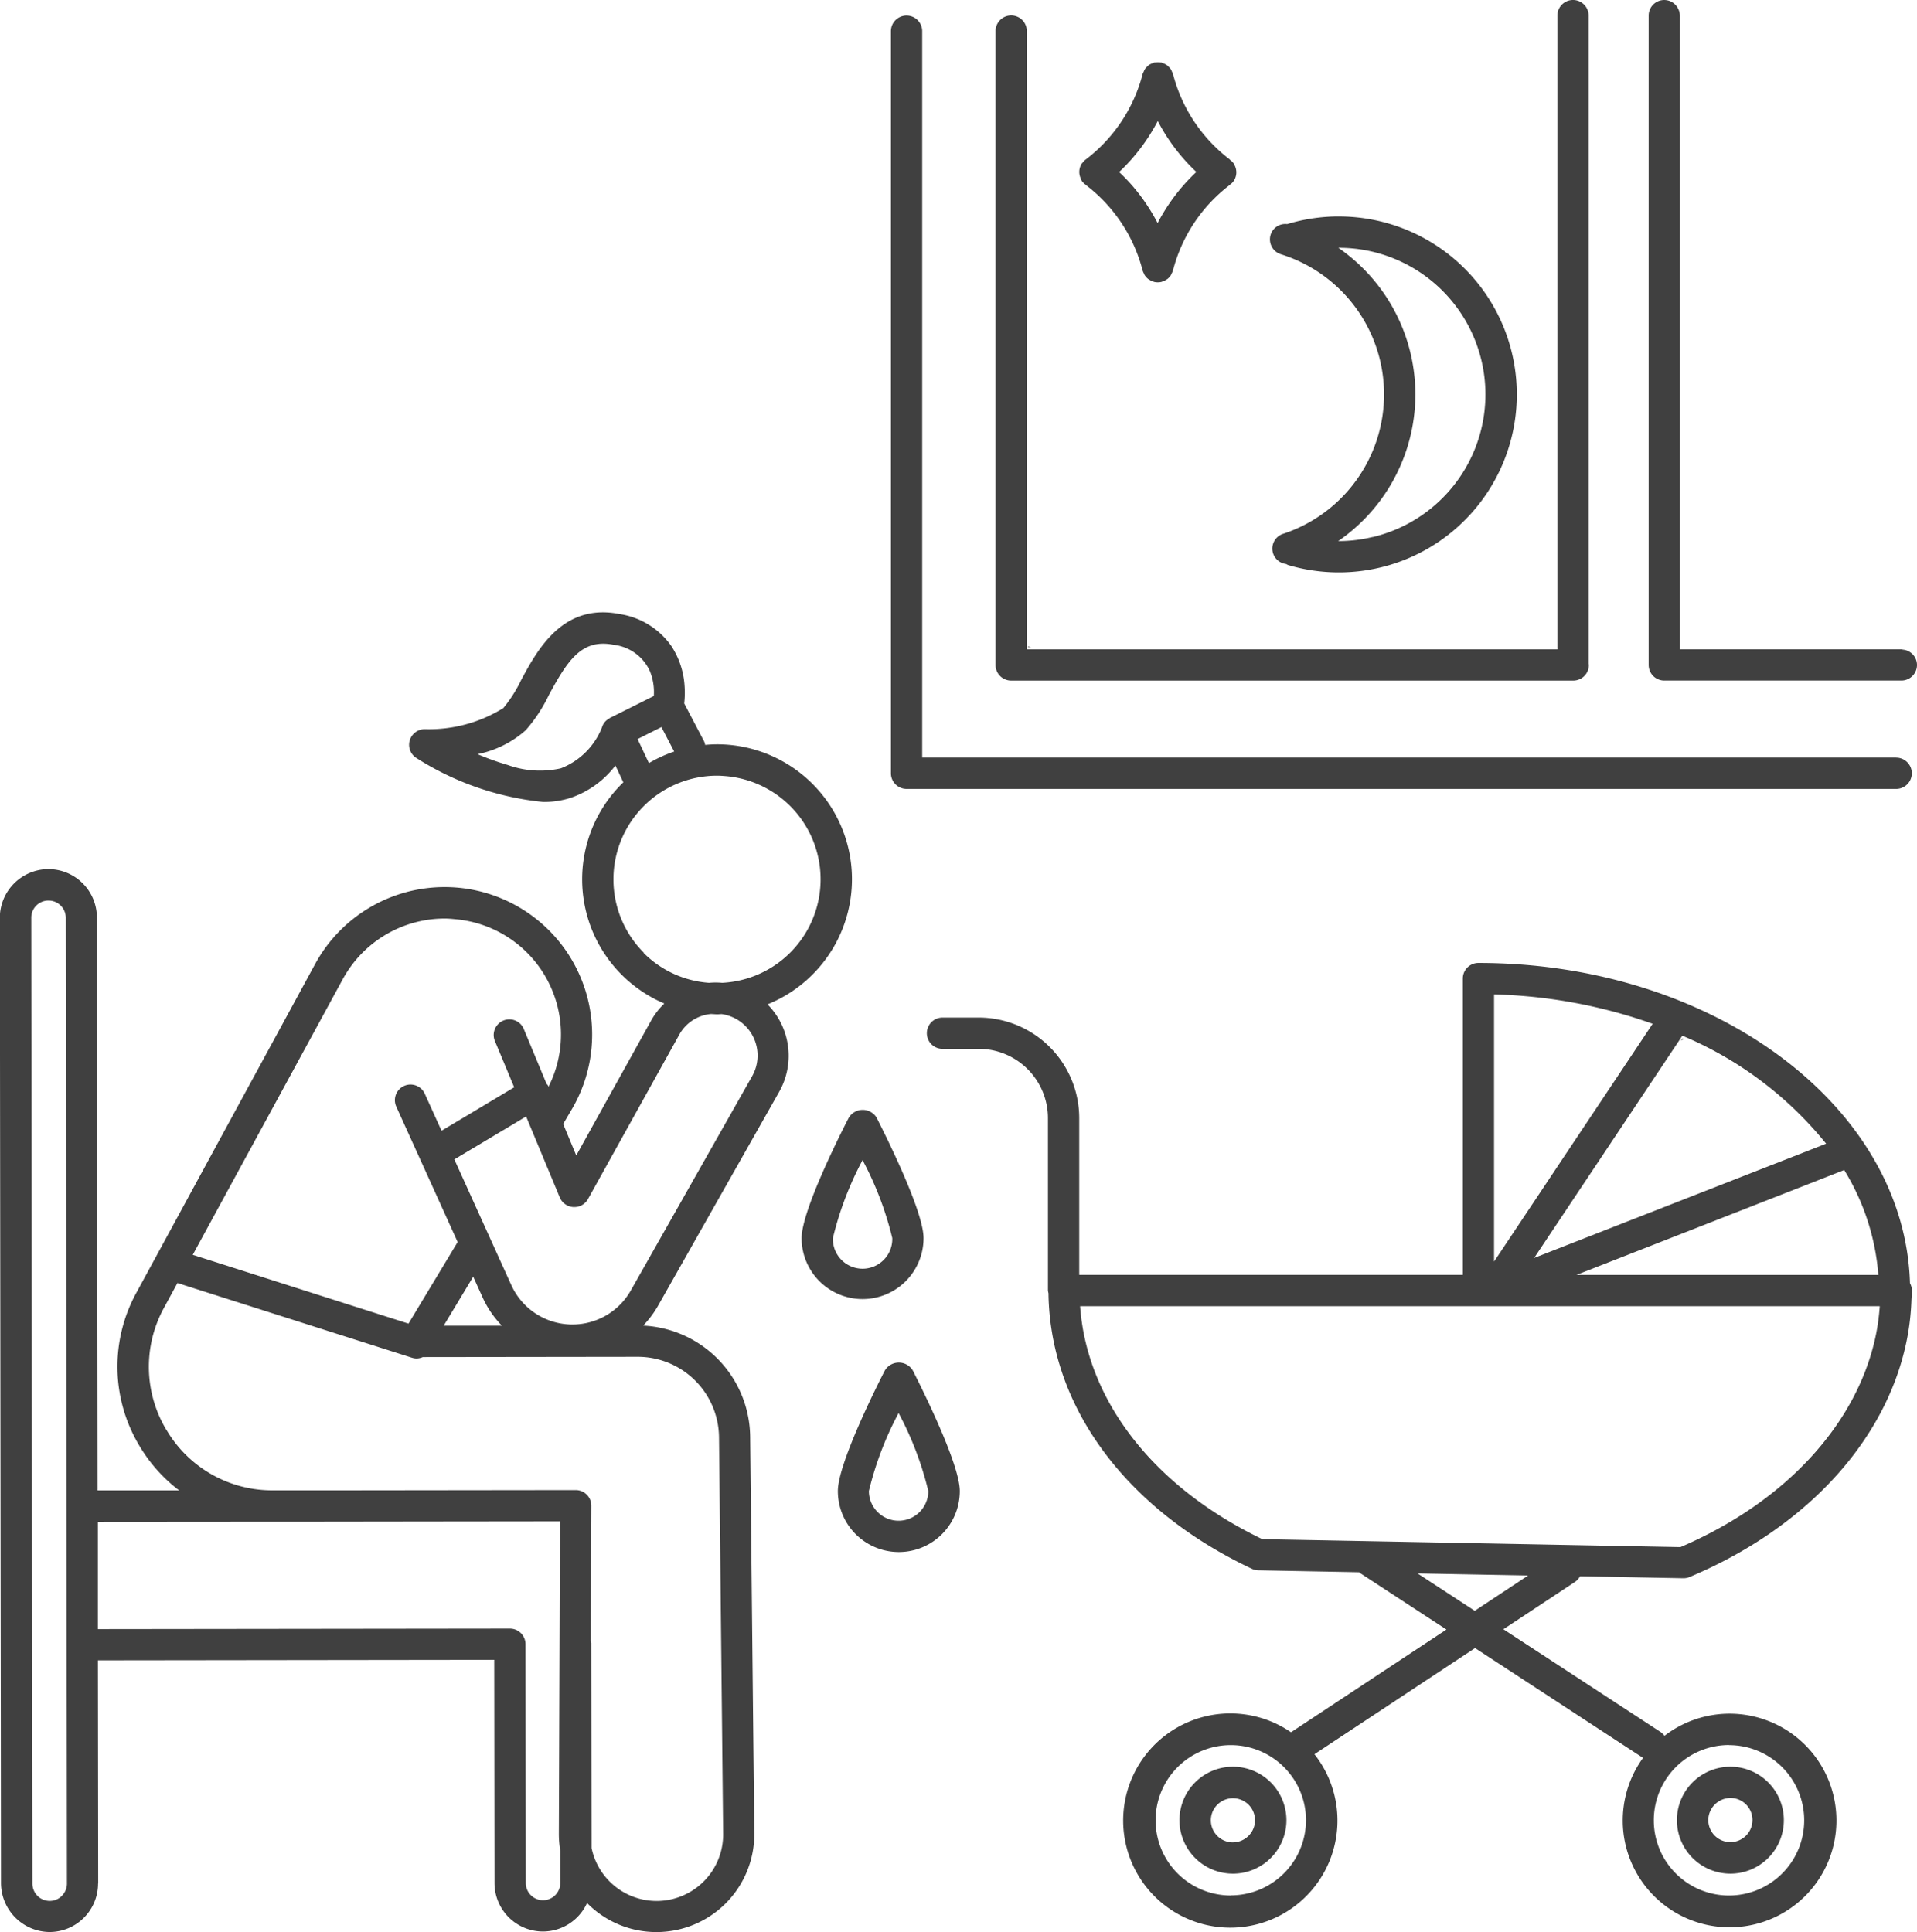 <svg xmlns="http://www.w3.org/2000/svg" width="69.438" height="70" viewBox="0 0 69.438 70">
  <g id="Group_5870" data-name="Group 5870" transform="translate(-1377.616 -265.974)">
    <path id="Path_1060" data-name="Path 1060" d="M1612.871,411.236l-.053.081a.579.579,0,0,1,.1-.059Z" transform="translate(-174.317 -107.642)" fill="#404040"/>
    <path id="Path_1061" data-name="Path 1061" d="M1521.535,356.434a.565.565,0,0,1-.114-.029v.029Z" transform="translate(-106.563 -67.011)" fill="#404040"/>
    <path id="Path_1062" data-name="Path 1062" d="M1381.173,398.294l-.01-8.085,14.355-.018.01,8.086a1.758,1.758,0,0,0,1.758,1.756h0A1.757,1.757,0,0,0,1398.88,399l.011.012a3.519,3.519,0,0,0,2.508,1.041h0a3.543,3.543,0,0,0,3.539-3.58l-.15-14.38a4.073,4.073,0,0,0-3.875-4.011,3.589,3.589,0,0,0,.538-.718l4.393-7.762a2.65,2.65,0,0,0-.427-3.159,4.888,4.888,0,0,0-1.829-9.421h-.006c-.143,0-.284.01-.424.022a.523.523,0,0,0-.037-.127l-.722-1.376a3.356,3.356,0,0,0,.013-.637,2.967,2.967,0,0,0-.473-1.434,2.8,2.8,0,0,0-1.875-1.166c-2.057-.409-2.969,1.275-3.571,2.389a4.93,4.93,0,0,1-.645,1.016,5.106,5.106,0,0,1-2.844.765.566.566,0,0,0-.3,1.048,10.472,10.472,0,0,0,4.582,1.589,3.145,3.145,0,0,0,1-.149,3.437,3.437,0,0,0,1.622-1.171l.286.609a4.887,4.887,0,0,0,1.486,8.013,2.637,2.637,0,0,0-.465.593l-2.726,4.911-.474-1.14.334-.568a5.343,5.343,0,0,0-4.626-8.014h-.007a5.34,5.34,0,0,0-4.687,2.79l-6.47,11.9a5.565,5.565,0,0,0,.108,5.553,5.637,5.637,0,0,0,1.438,1.614l-2.954,0-.025-20.723V363.3a1.757,1.757,0,0,0-1.757-1.756h-.043a1.768,1.768,0,0,0-1.716,1.759l.042,34.994a1.778,1.778,0,0,0,1.749,1.754h.011a1.757,1.757,0,0,0,1.756-1.76Zm20.864-41.01a4.873,4.873,0,0,0-.916.42l-.41-.872.863-.433Zm-2.328-1.217c-.016.008-.026.022-.041.031a.5.5,0,0,0-.241.294l0,0a2.623,2.623,0,0,1-1.494,1.5,3.44,3.44,0,0,1-1.92-.119,9.856,9.856,0,0,1-1.1-.394,3.736,3.736,0,0,0,1.745-.866,5.528,5.528,0,0,0,.84-1.277c.695-1.284,1.2-2.048,2.354-1.817a1.645,1.645,0,0,1,1.3.943,2,2,0,0,1,.146.91Zm1.23,8.508a3.757,3.757,0,0,1,2.648-6.416h0c.1,0,.193.007.289.014a3.753,3.753,0,0,1-.1,7.49,2.578,2.578,0,0,0-.478,0,3.722,3.722,0,0,1-2.369-1.083Zm-2.551,9.211a.564.564,0,0,0,.527-.291l3.295-5.935a1.459,1.459,0,0,1,1.153-.767c.077,0,.153.011.231.011h.005c.054,0,.106-.007.16-.008a1.516,1.516,0,0,1,1.1,2.251l-4.394,7.762a2.43,2.43,0,0,1-4.328-.194l-2.064-4.555,2.6-1.555,1.219,2.932A.567.567,0,0,0,1398.389,373.787Zm-2.594,4.3-2.107,0,1.07-1.776.351.775A3.568,3.568,0,0,0,1395.795,378.083Zm-5.764-12.551a4.205,4.205,0,0,1,3.693-2.2h.006c.138,0,.273.014.409.027a4.192,4.192,0,0,1,3.345,6.068.458.458,0,0,0-.018-.051.528.528,0,0,0-.051-.056l-.835-2.01a.567.567,0,0,0-1.046.435l.708,1.7-2.632,1.574-.159-.351-.448-.99a.566.566,0,1,0-1.032.467l.846,1.867,1.377,3.039-1.781,2.956-2.8-.892-5.015-1.6Zm-6.385,16.329a4.443,4.443,0,0,1-.086-4.432l.1-.185.385-.708,8.494,2.707a.569.569,0,0,0,.172.027.56.56,0,0,0,.22-.051l7.8-.01h0a2.945,2.945,0,0,1,2.93,2.9l.15,14.38a2.41,2.41,0,0,1-2.408,2.435h0a2.406,2.406,0,0,1-2.358-1.919l-.009-7.428a.521.521,0,0,0-.018-.087l.018-4.885a.566.566,0,0,0-.566-.568h0l-8.454.01-2.518,0A4.442,4.442,0,0,1,1383.646,381.861Zm3.849,3.321h.008l1.374,0,4.611-.006h0l4.41-.005,0,.79-.038,10.541a3.537,3.537,0,0,0,.052.6v1.169a.626.626,0,0,1-.625.626h0a.625.625,0,0,1-.625-.624l-.01-8.652a.566.566,0,0,0-.562-.565h-.005l-14.922.018,0-3.117v-.77Zm-7.636,13.556a.62.62,0,0,1-.441.184h0l-.01,0a.626.626,0,0,1-.616-.622l-.042-34.994a.621.621,0,0,1,.61-.626h.015a.625.625,0,0,1,.625.624v.031l.042,34.962A.62.62,0,0,1,1379.858,398.738Z" transform="translate(0 -64.083)" fill="#404040"/>
    <path id="Path_1063" data-name="Path 1063" d="M1489.755,425.931a2.208,2.208,0,0,0,4.417,0c0-.994-1.42-3.809-1.7-4.364a.59.59,0,0,0-1.007,0C1491.175,422.122,1489.755,424.938,1489.755,425.931Zm2.208-2.825a11.873,11.873,0,0,1,1.076,2.825,1.076,1.076,0,1,1-2.151,0A11.873,11.873,0,0,1,1491.963,423.106Z" transform="translate(-83.103 -115.102)" fill="#404040"/>
    <path id="Path_1064" data-name="Path 1064" d="M1496.515,456.961c-.285.554-1.7,3.37-1.7,4.364a2.208,2.208,0,1,0,4.417,0c0-.994-1.42-3.809-1.7-4.364A.59.59,0,0,0,1496.515,456.961Zm.5,5.439a1.077,1.077,0,0,1-1.076-1.076,11.875,11.875,0,0,1,1.076-2.825,11.868,11.868,0,0,1,1.076,2.825A1.077,1.077,0,0,1,1497.019,462.4Z" transform="translate(-86.85 -141.332)" fill="#404040"/>
    <path id="Path_1065" data-name="Path 1065" d="M1527.675,401.1a.566.566,0,0,0-.566.566V412.4h-13.894v-5.681a3.644,3.644,0,0,0-3.64-3.64h-1.313a.566.566,0,0,0,0,1.133h1.313a2.51,2.51,0,0,1,2.507,2.507v6.248a.539.539,0,0,0,.02.1c0,.181.01.36.022.539q.025.36.079.715c.532,3.591,3.161,6.789,7.268,8.729a.57.57,0,0,0,.23.054l.41.008,1.8.034,1.443.028c.009.007.014.017.023.023l3.139,2.053-5.63,3.722,0,0a3.881,3.881,0,1,0,.849.795l5.817-3.846,6.085,3.979a3.87,3.87,0,1,0,.777-.8.559.559,0,0,0-.136-.134l-5.7-3.726,2.6-1.72a.55.55,0,0,0,.176-.2l3.74.071h.01a.564.564,0,0,0,.219-.044c4.381-1.844,7.3-5.158,7.923-8.876a9.107,9.107,0,0,0,.113-1.133c.005-.126.017-.251.017-.378a.555.555,0,0,0-.069-.257C1543.123,406.282,1536.185,401.1,1527.675,401.1Zm-8.97,33.785a2.724,2.724,0,1,1,2.724-2.724A2.727,2.727,0,0,1,1518.705,434.881Zm18.045-5.447a2.724,2.724,0,1,1-2.723,2.724A2.727,2.727,0,0,1,1536.751,429.434Zm5.41-17.035h-10.936l9.7-3.8A8.485,8.485,0,0,1,1542.161,412.4Zm-7.1-8.669.049.022a13.3,13.3,0,0,1,5.16,3.892l-.638.25-8.407,3.29-1.531.6,5.315-7.972Zm-6.819-1.494a18.579,18.579,0,0,1,5.744,1.064l-.423.635-4.476,6.714-.845,1.267Zm-.7,22.331-2.072-1.355,4.006.076Zm14.551-10.092c-.625,3.228-3.222,6.12-7.1,7.785l-14.488-.276-.657-.012c-3.93-1.892-6.355-5.01-6.6-8.441h28.965A8.028,8.028,0,0,1,1542.092,414.476Z" transform="translate(-96.507 -100.24)" fill="#404040"/>
    <path id="Path_1066" data-name="Path 1066" d="M1544.551,513.194a1.937,1.937,0,1,0,1.937,1.937A1.939,1.939,0,0,0,1544.551,513.194Zm0,2.742a.8.8,0,1,1,.8-.8A.806.806,0,0,1,1544.551,515.935Z" transform="translate(-122.275 -183.214)" fill="#404040"/>
    <path id="Path_1067" data-name="Path 1067" d="M1614.2,517.068a1.937,1.937,0,1,0-1.937-1.937A1.939,1.939,0,0,0,1614.2,517.068Zm0-2.742a.8.8,0,1,1-.8.8A.806.806,0,0,1,1614.2,514.327Z" transform="translate(-173.906 -183.214)" fill="#404040"/>
    <path id="Path_1068" data-name="Path 1068" d="M1539.1,295.015h-35.28V268.7a.566.566,0,1,0-1.133,0v26.885a.566.566,0,0,0,.566.566H1539.1a.566.566,0,1,0,0-1.133Z" transform="translate(-92.8 -1.596)" fill="#404040"/>
    <path id="Path_1069" data-name="Path 1069" d="M1517.628,290.631h20.359a.566.566,0,0,0,.566-.566c0-.017-.008-.03-.009-.047V266.54a.566.566,0,1,0-1.133,0V289.5h-19.217V267.1a.566.566,0,1,0-1.133,0v22.964A.566.566,0,0,0,1517.628,290.631Z" transform="translate(-103.384)" fill="#404040"/>
    <path id="Path_1070" data-name="Path 1070" d="M1617.537,289.51a.564.564,0,0,0-.06-.012h-8.021V266.54a.557.557,0,0,0-.061-.245.563.563,0,0,0-1.071.245v23.524a.566.566,0,0,0,.566.566c.008,0,.015,0,.023,0s.015,0,.023,0h8.542a.566.566,0,0,0,.566-.566A.56.56,0,0,0,1617.537,289.51Z" transform="translate(-170.99)" fill="#404040"/>
    <path id="Path_1071" data-name="Path 1071" d="M1557.822,296.155a6.452,6.452,0,0,0-1.871.278.558.558,0,0,0-.6.384.566.566,0,0,0,.373.709,5.317,5.317,0,0,1,.08,10.127.562.562,0,0,0,.108,1.094.551.551,0,0,0,.069.037,6.448,6.448,0,1,0,1.839-12.628Zm1.23,11.612a5.291,5.291,0,0,1-1.23.15l-.025,0a6.449,6.449,0,0,0,.005-10.626h.02a5.312,5.312,0,0,1,1.23,10.479Z" transform="translate(-131.71 -22.34)" fill="#404040"/>
    <path id="Path_1072" data-name="Path 1072" d="M1534.185,278.308v0a.552.552,0,0,0-.122-.122c-.013-.01-.02-.025-.033-.034h0l0,0a5.668,5.668,0,0,1-2.045-3.09.585.585,0,0,0-.032-.068.56.56,0,0,0-.052-.109.554.554,0,0,0-.072-.08.531.531,0,0,0-.079-.071.565.565,0,0,0-.112-.053.5.5,0,0,0-.065-.031c-.008,0-.016,0-.023,0a1.206,1.206,0,0,0-.229,0c-.007,0-.014,0-.021,0a.529.529,0,0,0-.061.029.538.538,0,0,0-.119.056.552.552,0,0,0-.073.066.544.544,0,0,0-.076.084.561.561,0,0,0-.051.107.607.607,0,0,0-.033.069,5.676,5.676,0,0,1-2.051,3.094.555.555,0,0,0-.135.136c-.005.007-.014.011-.019.018h0a.559.559,0,0,0-.032.554.542.542,0,0,0,.029.071v0a.553.553,0,0,0,.14.141c.006,0,.009.011.015.016a5.672,5.672,0,0,1,2.051,3.094.526.526,0,0,0,.044.1.516.516,0,0,0,.028.063.565.565,0,0,0,.135.149c.008.006.018.009.026.015a.561.561,0,0,0,.159.076c.007,0,.012.008.02.009a.548.548,0,0,0,.133.016h.007a.548.548,0,0,0,.134-.016c.007,0,.012-.007.02-.009a.559.559,0,0,0,.162-.077c.008-.005.017-.007.024-.013a.563.563,0,0,0,.135-.15.614.614,0,0,0,.028-.062.569.569,0,0,0,.044-.1,5.67,5.67,0,0,1,2.051-3.094c.008-.005.011-.013.018-.019a.55.55,0,0,0,.134-.135.56.56,0,0,0,.03-.566A.524.524,0,0,0,1534.185,278.308Zm-2.757,2.159a6.961,6.961,0,0,0-.9-1.336,6.78,6.78,0,0,0-.494-.513,6.941,6.941,0,0,0,1.4-1.849,6.842,6.842,0,0,0,.449.746,6.927,6.927,0,0,0,.949,1.1A6.937,6.937,0,0,0,1531.428,280.467Z" transform="translate(-111.881 -6.411)" fill="#404040"/>
  </g>
</svg>
